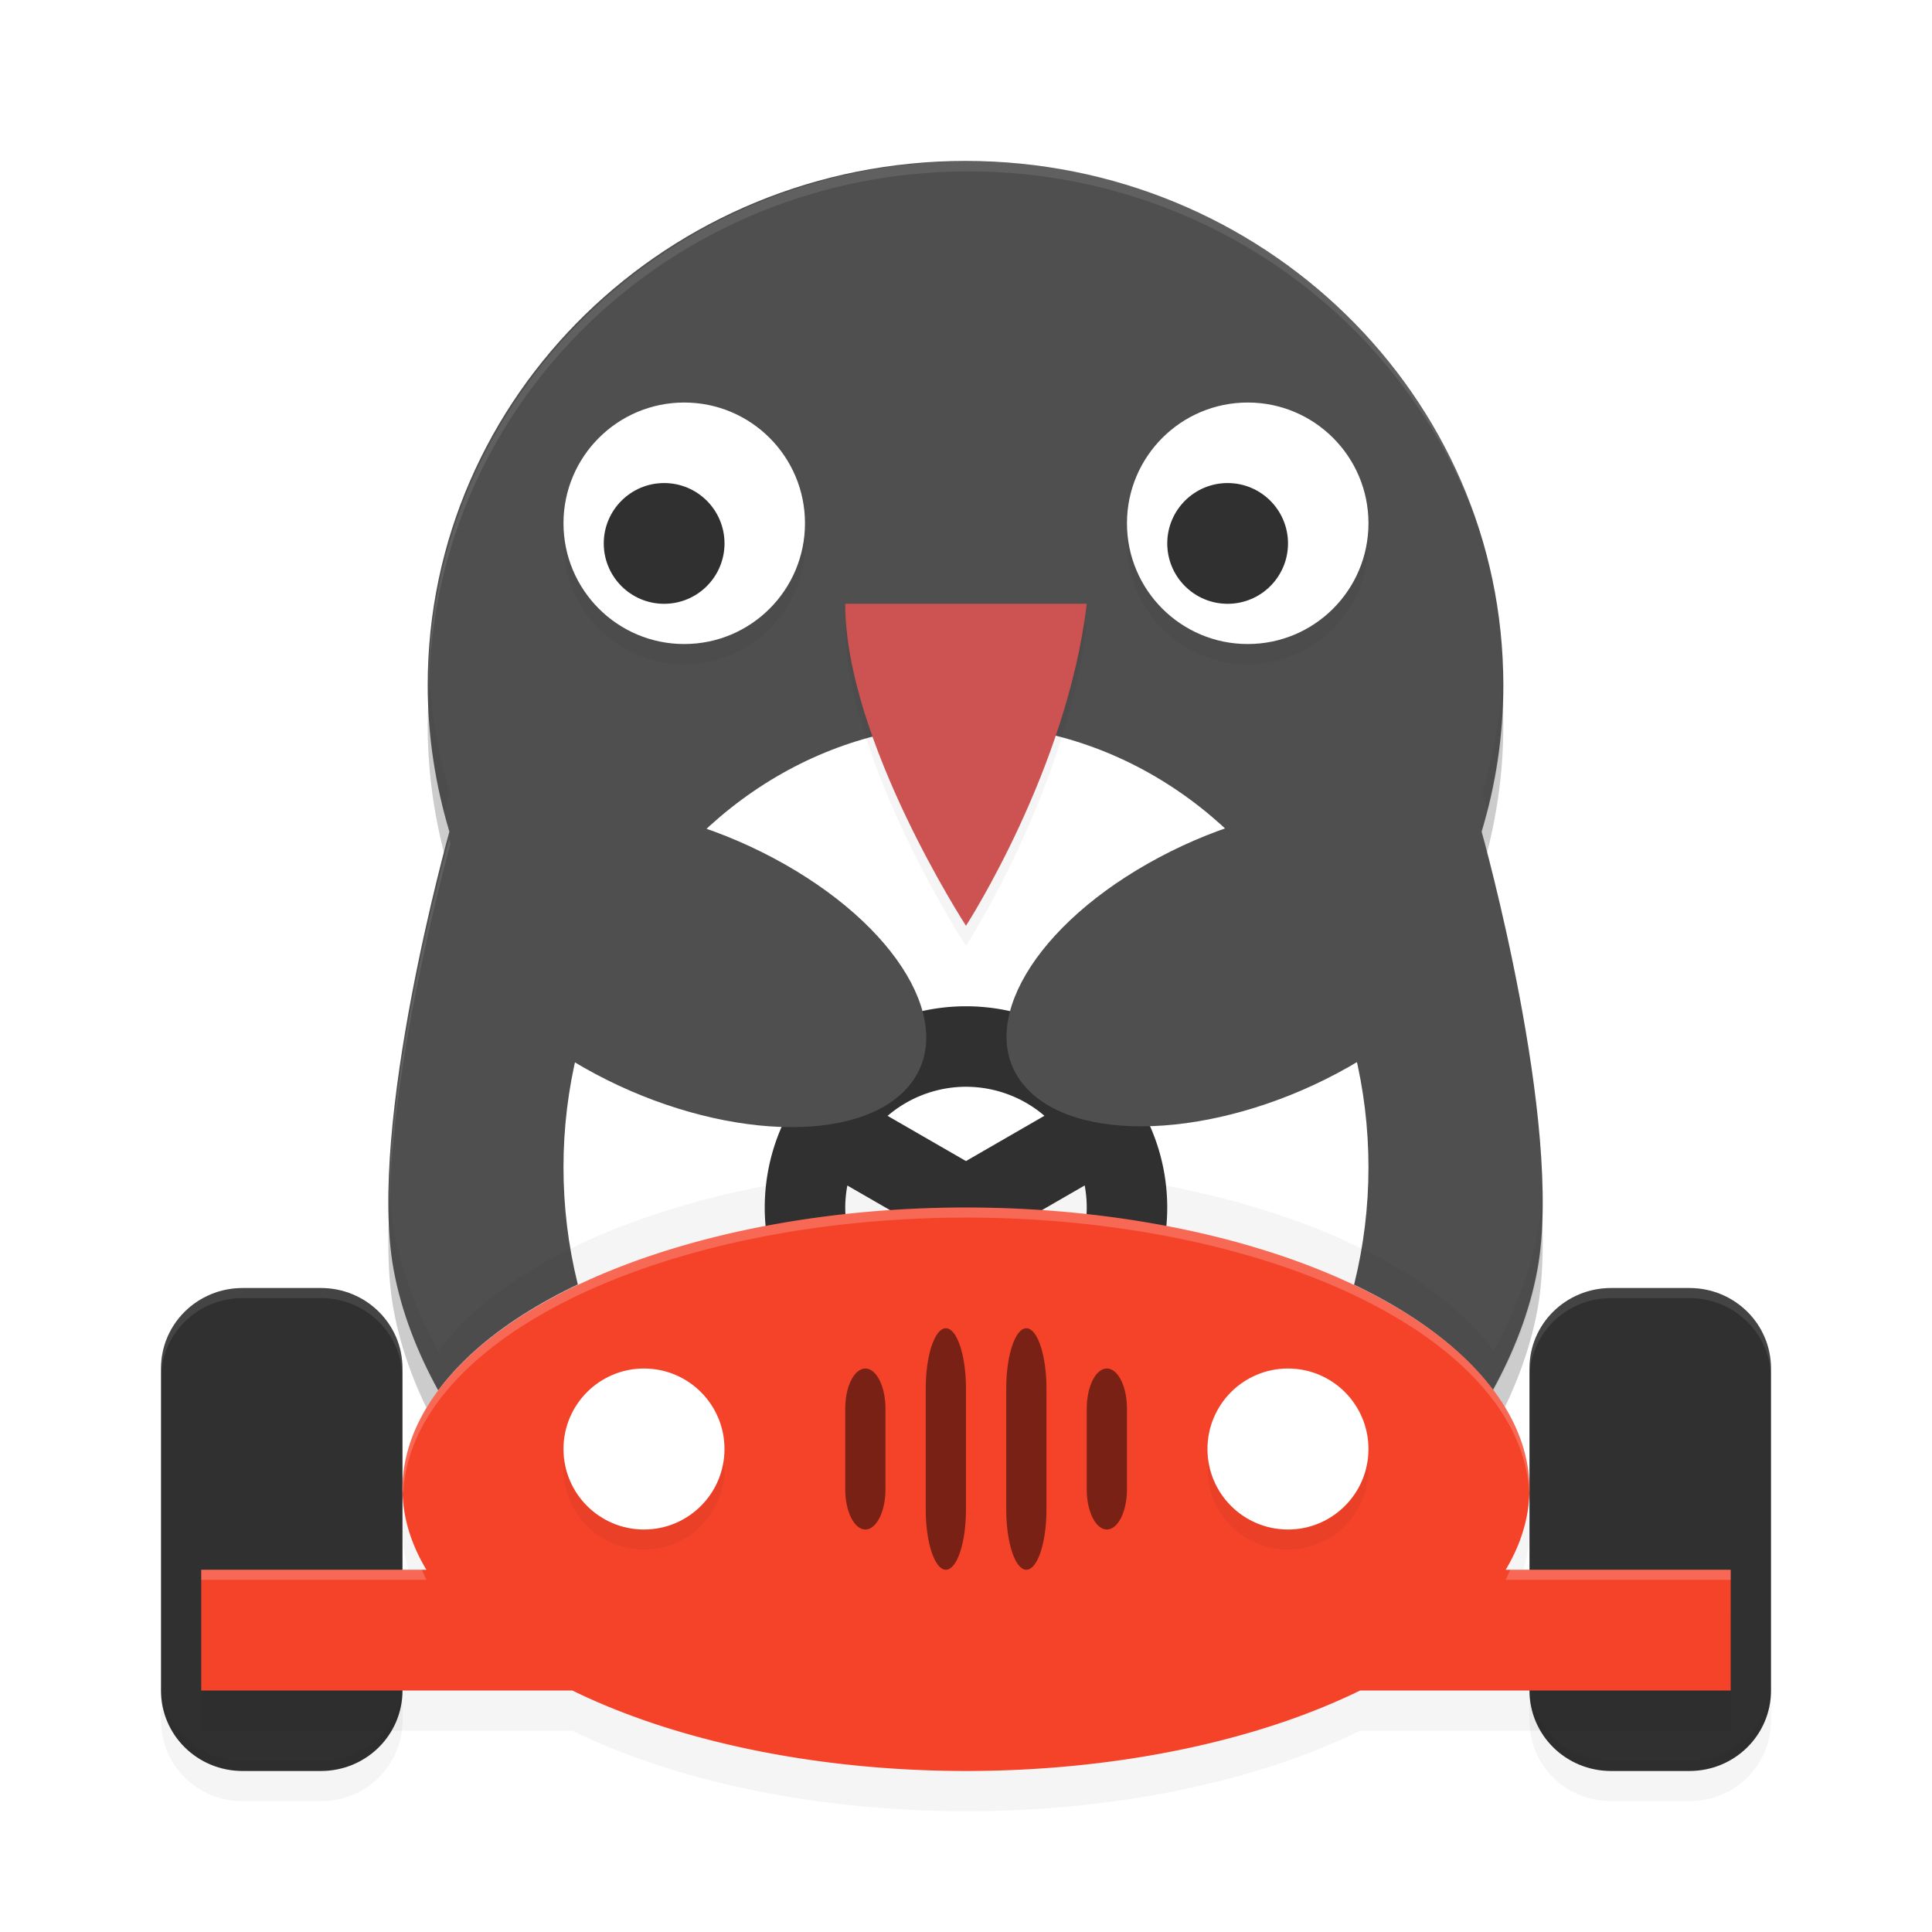 <?xml version="1.0" encoding="UTF-8" standalone="no"?>
<svg
   width="192"
   height="192"
   version="1"
   id="svg66"
   sodipodi:docname="games_supertuxkart.svg"
   inkscape:version="1.1-rc (1:1.1+rc+202105232036+f4db50c7c1)"
   xmlns:inkscape="http://www.inkscape.org/namespaces/inkscape"
   xmlns:sodipodi="http://sodipodi.sourceforge.net/DTD/sodipodi-0.dtd"
   xmlns="http://www.w3.org/2000/svg"
   xmlns:svg="http://www.w3.org/2000/svg">
  <defs
     id="defs70">
    <filter
       inkscape:collect="always"
       style="color-interpolation-filters:sRGB"
       id="filter1093"
       x="-0.026"
       y="-0.344"
       width="1.052"
       height="1.688">
      <feGaussianBlur
         inkscape:collect="always"
         stdDeviation="1.72"
         id="feGaussianBlur1095" />
    </filter>
    <filter
       inkscape:collect="always"
       style="color-interpolation-filters:sRGB"
       id="filter1215"
       x="-0.033"
       y="-0.089"
       width="1.066"
       height="1.178">
      <feGaussianBlur
         inkscape:collect="always"
         stdDeviation="2.081"
         id="feGaussianBlur1217" />
    </filter>
    <filter
       inkscape:collect="always"
       style="color-interpolation-filters:sRGB"
       id="filter1256"
       x="-0.029"
       y="-0.144"
       width="1.058"
       height="1.288">
      <feGaussianBlur
         inkscape:collect="always"
         stdDeviation="0.96"
         id="feGaussianBlur1258" />
    </filter>
    <filter
       inkscape:collect="always"
       style="color-interpolation-filters:sRGB"
       id="filter1523"
       x="-0.039"
       y="-0.062"
       width="1.078"
       height="1.125">
      <feGaussianBlur
         inkscape:collect="always"
         stdDeviation="1.865"
         id="feGaussianBlur1525" />
    </filter>
    <filter
       inkscape:collect="always"
       style="color-interpolation-filters:sRGB"
       id="filter1649"
       x="-0.05"
       y="-0.046"
       width="1.1"
       height="1.092">
      <feGaussianBlur
         inkscape:collect="always"
         stdDeviation="0.462"
         id="feGaussianBlur1651" />
    </filter>
    <filter
       inkscape:collect="always"
       style="color-interpolation-filters:sRGB"
       id="filter1916"
       x="-0.04"
       y="-0.061"
       width="1.079"
       height="1.122">
      <feGaussianBlur
         inkscape:collect="always"
         stdDeviation="1.32"
         id="feGaussianBlur1918" />
    </filter>
  </defs>
  <sodipodi:namedview
     id="namedview68"
     pagecolor="#ffffff"
     bordercolor="#666666"
     borderopacity="1.0"
     inkscape:pageshadow="2"
     inkscape:pageopacity="0.0"
     inkscape:pagecheckerboard="0"
     showgrid="false"
     inkscape:zoom="3.05"
     inkscape:cx="81.47541"
     inkscape:cy="76.557377"
     inkscape:window-width="1920"
     inkscape:window-height="1019"
     inkscape:window-x="0"
     inkscape:window-y="34"
     inkscape:window-maximized="1"
     inkscape:current-layer="svg66" />
  <g
     fill="#4f4f4f"
     transform="matrix(5.192,0,0,5.06,13.912,20.004)"
     id="g1611"
     style="opacity:0.2;fill:#000000;filter:url(#filter1649)">
    <g
       id="g1609"
       style="fill:#000000">
      <path
         transform="matrix(0.77,0,0,0.79,-2.679,-3.162)"
         d="m 24.002,4 c -7.384,0 -13.371,5.833 -13.371,13.031 0,1.266 0.192,2.487 0.539,3.644 0,0 -2.047,7.287 -1.387,10.883 0.192,1.048 0.587,2.056 1.109,3.006 2.034,-2.741 7.26,-4.561 13.107,-4.565 5.844,0.002 11.071,1.818 13.111,4.557 0.521,-0.947 0.915,-1.953 1.107,-2.998 0.661,-3.596 -1.387,-10.883 -1.387,-10.883 0.348,-1.158 0.539,-2.378 0.539,-3.644 10e-4,-7.197 -5.982,-13.031 -13.368,-13.031 z"
         id="path1607"
         style="fill:#000000" />
    </g>
  </g>
  <path
     fill="#303030"
     d="M 24.117,128.001 C 19.62,128.001 16,131.569 16,136.001 v 31.999 c 0,4.431 3.62,8 8.117,8 h 7.765 c 4.497,0 8.117,-3.568 8.117,-8 v -31.999 c 0,-4.432 -3.62,-8 -8.117,-8 z m 135.997,0 c -4.496,0 -8.116,3.568 -8.116,8 v 31.999 c 0,4.431 3.62,8 8.117,8 h 7.765 c 4.5,0 8.12,-3.568 8.12,-8 v -31.999 c 0,-4.431 -3.62,-8 -8.117,-8 h -7.765 z"
     id="path2"
     style="stroke-width:4" />
  <path
     opacity="0.2"
     d="m 16,167 v 4 c 0,4.431 3.62,8 8.117,8 h 7.765 c 4.497,0 8.117,-3.568 8.117,-8 v -4 c 0,4.431 -3.62,8 -8.117,8 H 24.117 C 19.62,175 16,171.432 16,167 Z m 135.997,0 v 4 c 0,4.431 3.62,8 8.117,8 h 7.765 c 4.5,0 8.12,-3.568 8.12,-8 v -4 c 0,4.431 -3.62,8 -8.117,8 h -7.764 c -4.5,0 -8.12,-3.568 -8.12,-8 z"
     id="path4"
     style="stroke-width:4;filter:url(#filter1093)" />
  <g
     fill="#4f4f4f"
     transform="matrix(5.192,0,0,5.06,13.912,16.004)"
     id="g10">
    <g
       id="g8">
      <path
         transform="matrix(0.77,0,0,0.79,-2.679,-3.162)"
         d="m 24.002,4 c -7.384,0 -13.371,5.833 -13.371,13.031 0,1.266 0.192,2.487 0.539,3.644 0,0 -2.047,7.287 -1.387,10.883 0.192,1.048 0.587,2.056 1.109,3.006 2.034,-2.741 7.26,-4.561 13.107,-4.565 5.844,0.002 11.071,1.818 13.111,4.557 0.521,-0.947 0.915,-1.953 1.107,-2.998 0.661,-3.596 -1.387,-10.883 -1.387,-10.883 0.348,-1.158 0.539,-2.378 0.539,-3.644 10e-4,-7.197 -5.982,-13.031 -13.368,-13.031 z"
         id="path6" />
    </g>
  </g>
  <ellipse
     fill="#ffffff"
     cx="95.998"
     cy="116.002"
     rx="39.999"
     ry="43.999"
     id="ellipse20"
     style="stroke-width:4" />
  <path
     id="circle12"
     style="opacity:0.2;fill:#000000;stroke-width:4;filter:url(#filter1916)"
     d="m 67.998,42.004 a 12,12 0 0 0 -12,12 12,12 0 0 0 12,11.998 12,12 0 0 0 12,-11.998 12,12 0 0 0 -12,-12 z m 56,0 a 12,12 0 0 0 -12,12 12,12 0 0 0 12,11.998 12,12 0 0 0 11.998,-11.998 12,12 0 0 0 -11.998,-12 z M 83.998,62.002 c 0,13.526 12,32 12,32 0,0 10.076,-15.564 12,-32 z" />
  <circle
     fill="#ffffff"
     cx="123.997"
     cy="52.003"
     r="12"
     id="circle18"
     style="stroke-width:4" />
  <circle
     fill="#ffffff"
     cx="67.999"
     cy="52.003"
     r="12"
     id="circle14"
     style="stroke-width:4" />
  <path
     opacity="0.3"
     d="m 42.607,66.439 c -0.019,0.566 -0.086,1.118 -0.086,1.687 0,4.35 0.594,8.557 1.633,12.593 0.16,-0.598 0.523,-2.016 0.523,-2.016 C 43.504,74.785 42.804,70.677 42.607,66.439 Z m 106.786,0 c -0.196,4.239 -0.892,8.346 -2.07,12.265 0,0 0.364,1.414 0.523,2.008 1.04,-4.034 1.633,-8.238 1.633,-12.586 0,-0.57 -0.067,-1.122 -0.086,-1.687 z M 95.998,116.001 c -23.386,0.015 -44.291,7.295 -52.427,18.258 -2.089,-3.798 -3.668,-7.832 -4.438,-12.023 -0.234,-1.275 -0.36,-2.696 -0.438,-4.172 -0.067,2.97 0.003,5.805 0.438,8.172 0.769,4.191 2.349,8.225 4.438,12.023 8.136,-10.96 29.039,-18.24 52.427,-18.256 23.376,0.007 44.283,7.273 52.443,18.226 2.082,-3.789 3.662,-7.812 4.43,-11.992 0.435,-2.367 0.504,-5.201 0.438,-8.172 -0.077,1.476 -0.203,2.897 -0.438,4.172 -0.768,4.18 -2.348,8.203 -4.43,11.992 -8.16,-10.956 -29.067,-18.22 -52.443,-18.228 z"
     id="path22"
     style="stroke-width:4;opacity:0.2;filter:url(#filter1523)" />
  <g
     fill="#303030"
     transform="matrix(4,0,0,4,-7.999,-3.995)"
     id="g34">
    <circle
       cx="18.5"
       cy="14.5"
       r="1.5"
       id="circle30" />
    <circle
       cx="32.5"
       cy="14.5"
       r="1.5"
       id="circle32" />
  </g>
  <path
     fill="#cd5252"
     d="m 83.998,60.003 h 23.999 C 106.074,76.439 95.998,92.002 95.998,92.002 c 0,0 -12,-18.473 -12,-31.999 z"
     id="path36"
     style="stroke-width:4" />
  <path
     fill="#f5432a"
     d="m 95.998,124.001 a 55.999,27.999 0 0 0 -55.999,27.999 55.999,27.999 0 0 0 2.375,8 H 19.999 v 12 H 56.881 A 55.999,27.999 0 0 0 95.996,180 a 55.999,27.999 0 0 0 39.171,-8 h 36.827 v -12 h -22.359 a 55.999,27.999 0 0 0 2.36,-8 55.999,27.999 0 0 0 -55.999,-27.999 z"
     id="path1177"
     style="opacity:0.2;fill:#000000;stroke-width:4;filter:url(#filter1215)" />
  <path
     fill="#303030"
     d="M 95.998,100.002 A 20,20 0 0 0 75.999,120.001 20,20 0 0 0 95.998,140.001 20,20 0 0 0 115.998,120.001 20,20 0 0 0 95.998,100.002 Z m 0,8 a 12,12 0 0 1 7.797,2.883 l -7.797,4.5 -7.789,-4.492 A 12,12 0 0 1 96.001,108.001 Z m 11.797,9.805 a 12,12 0 0 1 0.204,2.196 12,12 0 0 1 -8,11.305 v -9 l 7.797,-4.5 z m -23.585,0.008 7.789,4.492 v 8.992 a 12,12 0 0 1 -8,-11.297 12,12 0 0 1 0.211,-2.187 z"
     id="path38"
     style="stroke-width:4" />
  <path
     fill="#f5432a"
     d="m 95.998,120.001 a 55.999,27.999 0 0 0 -55.999,27.999 55.999,27.999 0 0 0 2.375,8 H 19.999 v 12 h 36.882 a 55.999,27.999 0 0 0 39.115,8 55.999,27.999 0 0 0 39.171,-8 h 36.827 v -12 h -22.359 a 55.999,27.999 0 0 0 2.36,-8 55.999,27.999 0 0 0 -55.999,-27.999 z"
     id="path40"
     style="stroke-width:4" />
  <ellipse
     fill="#4f4f4f"
     cx="-51.666"
     cy="119.889"
     rx="14.2"
     ry="25.107"
     transform="matrix(0.702,-0.712,0.87,0.494,0,0)"
     id="ellipse42"
     style="stroke-width:4" />
  <ellipse
     fill="#4f4f4f"
     cx="-149.796"
     cy="-21.708"
     rx="14.2"
     ry="25.107"
     transform="matrix(-0.702,-0.712,-0.87,0.494,0,0)"
     id="ellipse44"
     style="stroke-width:4" />
  <path
     id="ellipse46"
     style="opacity:0.2;fill:#000000;stroke-width:4;filter:url(#filter1256)"
     d="m 63.998,138.002 a 8,8 0 0 0 -8,7.998 8,8 0 0 0 8,8 8,8 0 0 0 8,-8 8,8 0 0 0 -8,-7.998 z m 64,0 a 8,8 0 0 0 -8,7.998 8,8 0 0 0 8,8 8,8 0 0 0 7.998,-8 8,8 0 0 0 -7.998,-7.998 z" />
  <circle
     fill="#ffffff"
     cx="63.999"
     cy="144.001"
     id="ellipse48"
     r="8"
     style="stroke-width:4" />
  <circle
     fill="#ffffff"
     cx="127.997"
     cy="144.001"
     id="ellipse52"
     r="8"
     style="stroke-width:4" />
  <path
     opacity="0.5"
     d="m 93.998,132.001 c -1.108,0 -2,2.676 -2,6 v 12 c 0,3.324 0.892,6 2,6 1.108,0 2,-2.676 2,-6 v -12 c 0,-3.324 -0.892,-6 -2,-6 z m -8,4 c -1.108,0 -2,1.784 -2,4 v 8 c 0,2.216 0.892,4 2,4 1.108,0 2,-1.784 2,-4 v -8 c 0,-2.216 -0.892,-4 -2,-4 z"
     id="path54"
     style="stroke-width:4" />
  <path
     opacity="0.5"
     d="m 101.998,132.001 c 1.108,0 2,2.676 2,6 v 12 c 0,3.324 -0.892,6 -2,6 -1.108,0 -2,-2.676 -2,-6 v -12 c 0,-3.324 0.892,-6 2,-6 z m 8,4 c 1.108,0 2,1.784 2,4 v 8 c 0,2.216 -0.892,4 -2,4 -1.108,0 -2,-1.784 -2,-4 v -8 c 0,-2.216 0.892,-4 2,-4 z"
     id="path56"
     style="stroke-width:4" />
  <path
     id="path64"
     style="stroke-width:4;fill:#ffffff;opacity:0.1"
     d="M 24.117 128.002 C 19.62 128.002 16 131.57 16 136.002 L 16 137.002 C 16 132.57 19.62 129.002 24.117 129.002 L 31.883 129.002 C 36.38 129.002 40 132.57 40 137.002 L 40 136.002 C 40 131.57 36.38 128.002 31.883 128.002 L 24.117 128.002 z M 160.113 128.002 C 155.617 128.002 151.998 131.57 151.998 136.002 L 151.998 137.002 C 151.998 132.57 155.617 129.002 160.113 129.002 L 160.117 129.002 L 167.883 129.002 C 172.38 129.002 176 132.571 176 137.002 L 176 136.002 C 176 131.571 172.38 128.002 167.883 128.002 L 160.117 128.002 L 160.113 128.002 z " />
  <path
     id="path1422"
     style="stroke-width:4;fill:#ffffff;opacity:0.2"
     d="M 95.996 120.002 A 55.999 27.999 0 0 0 40 148 A 55.999 27.999 0 0 0 40.072 148.488 A 55.999 27.999 0 0 1 95.996 121.002 L 95.998 121.002 A 55.999 27.999 0 0 1 151.957 148.256 A 55.999 27.999 0 0 0 151.994 148 A 55.999 27.999 0 0 0 95.998 120.002 L 95.996 120.002 z M 19.998 156 L 19.998 157 L 42.375 157 A 55.999 27.999 0 0 1 41.928 156 L 19.998 156 z M 150.08 156 A 55.999 27.999 0 0 1 149.635 157 L 171.994 157 L 171.994 156 L 150.08 156 z " />
  <g
     fill="#4f4f4f"
     transform="matrix(5.192,0,0,5.06,13.912,16.004)"
     id="g1657"
     style="opacity:0.1;fill:#ffffff">
    <g
       id="g1655"
       style="fill:#ffffff">
      <path
         id="path1653"
         style="fill:#ffffff;stroke-width:4"
         d="m 96.008,16.002 -0.002,0.002 c -29.535,0 -53.482,23.331 -53.482,52.123 0,0.138 0.007,0.274 0.008,0.412 C 42.855,40.018 66.672,17.004 96.006,17.004 l 0.002,-0.002 c 29.332,0 53.128,23.005 53.463,51.508 9.9e-4,-0.129 0.008,-0.256 0.008,-0.385 0.004,-28.787 -23.927,-52.123 -53.471,-52.123 z m 51.453,67.209 c -0.047,0.163 -0.09,0.328 -0.139,0.49 0,0 6.017,21.428 6.066,36.605 0.212,-14.355 -5.294,-34.793 -5.928,-37.096 z m -102.92,0.002 c -0.633,2.301 -6.127,22.706 -5.926,37.061 0.06,-15.176 6.064,-36.57 6.064,-36.57 -0.049,-0.162 -0.092,-0.327 -0.139,-0.49 z"
         transform="matrix(0.193,0,0,0.198,-2.679,-3.163)" />
    </g>
  </g>
  <g
     fill="#4f4f4f"
     transform="matrix(5.192,0,0,5.06,13.912,17.004)"
     id="g1699"
     style="opacity:0.1;fill:#ffffff">
    <g
       id="g1697"
       style="fill:#ffffff" />
  </g>
</svg>

